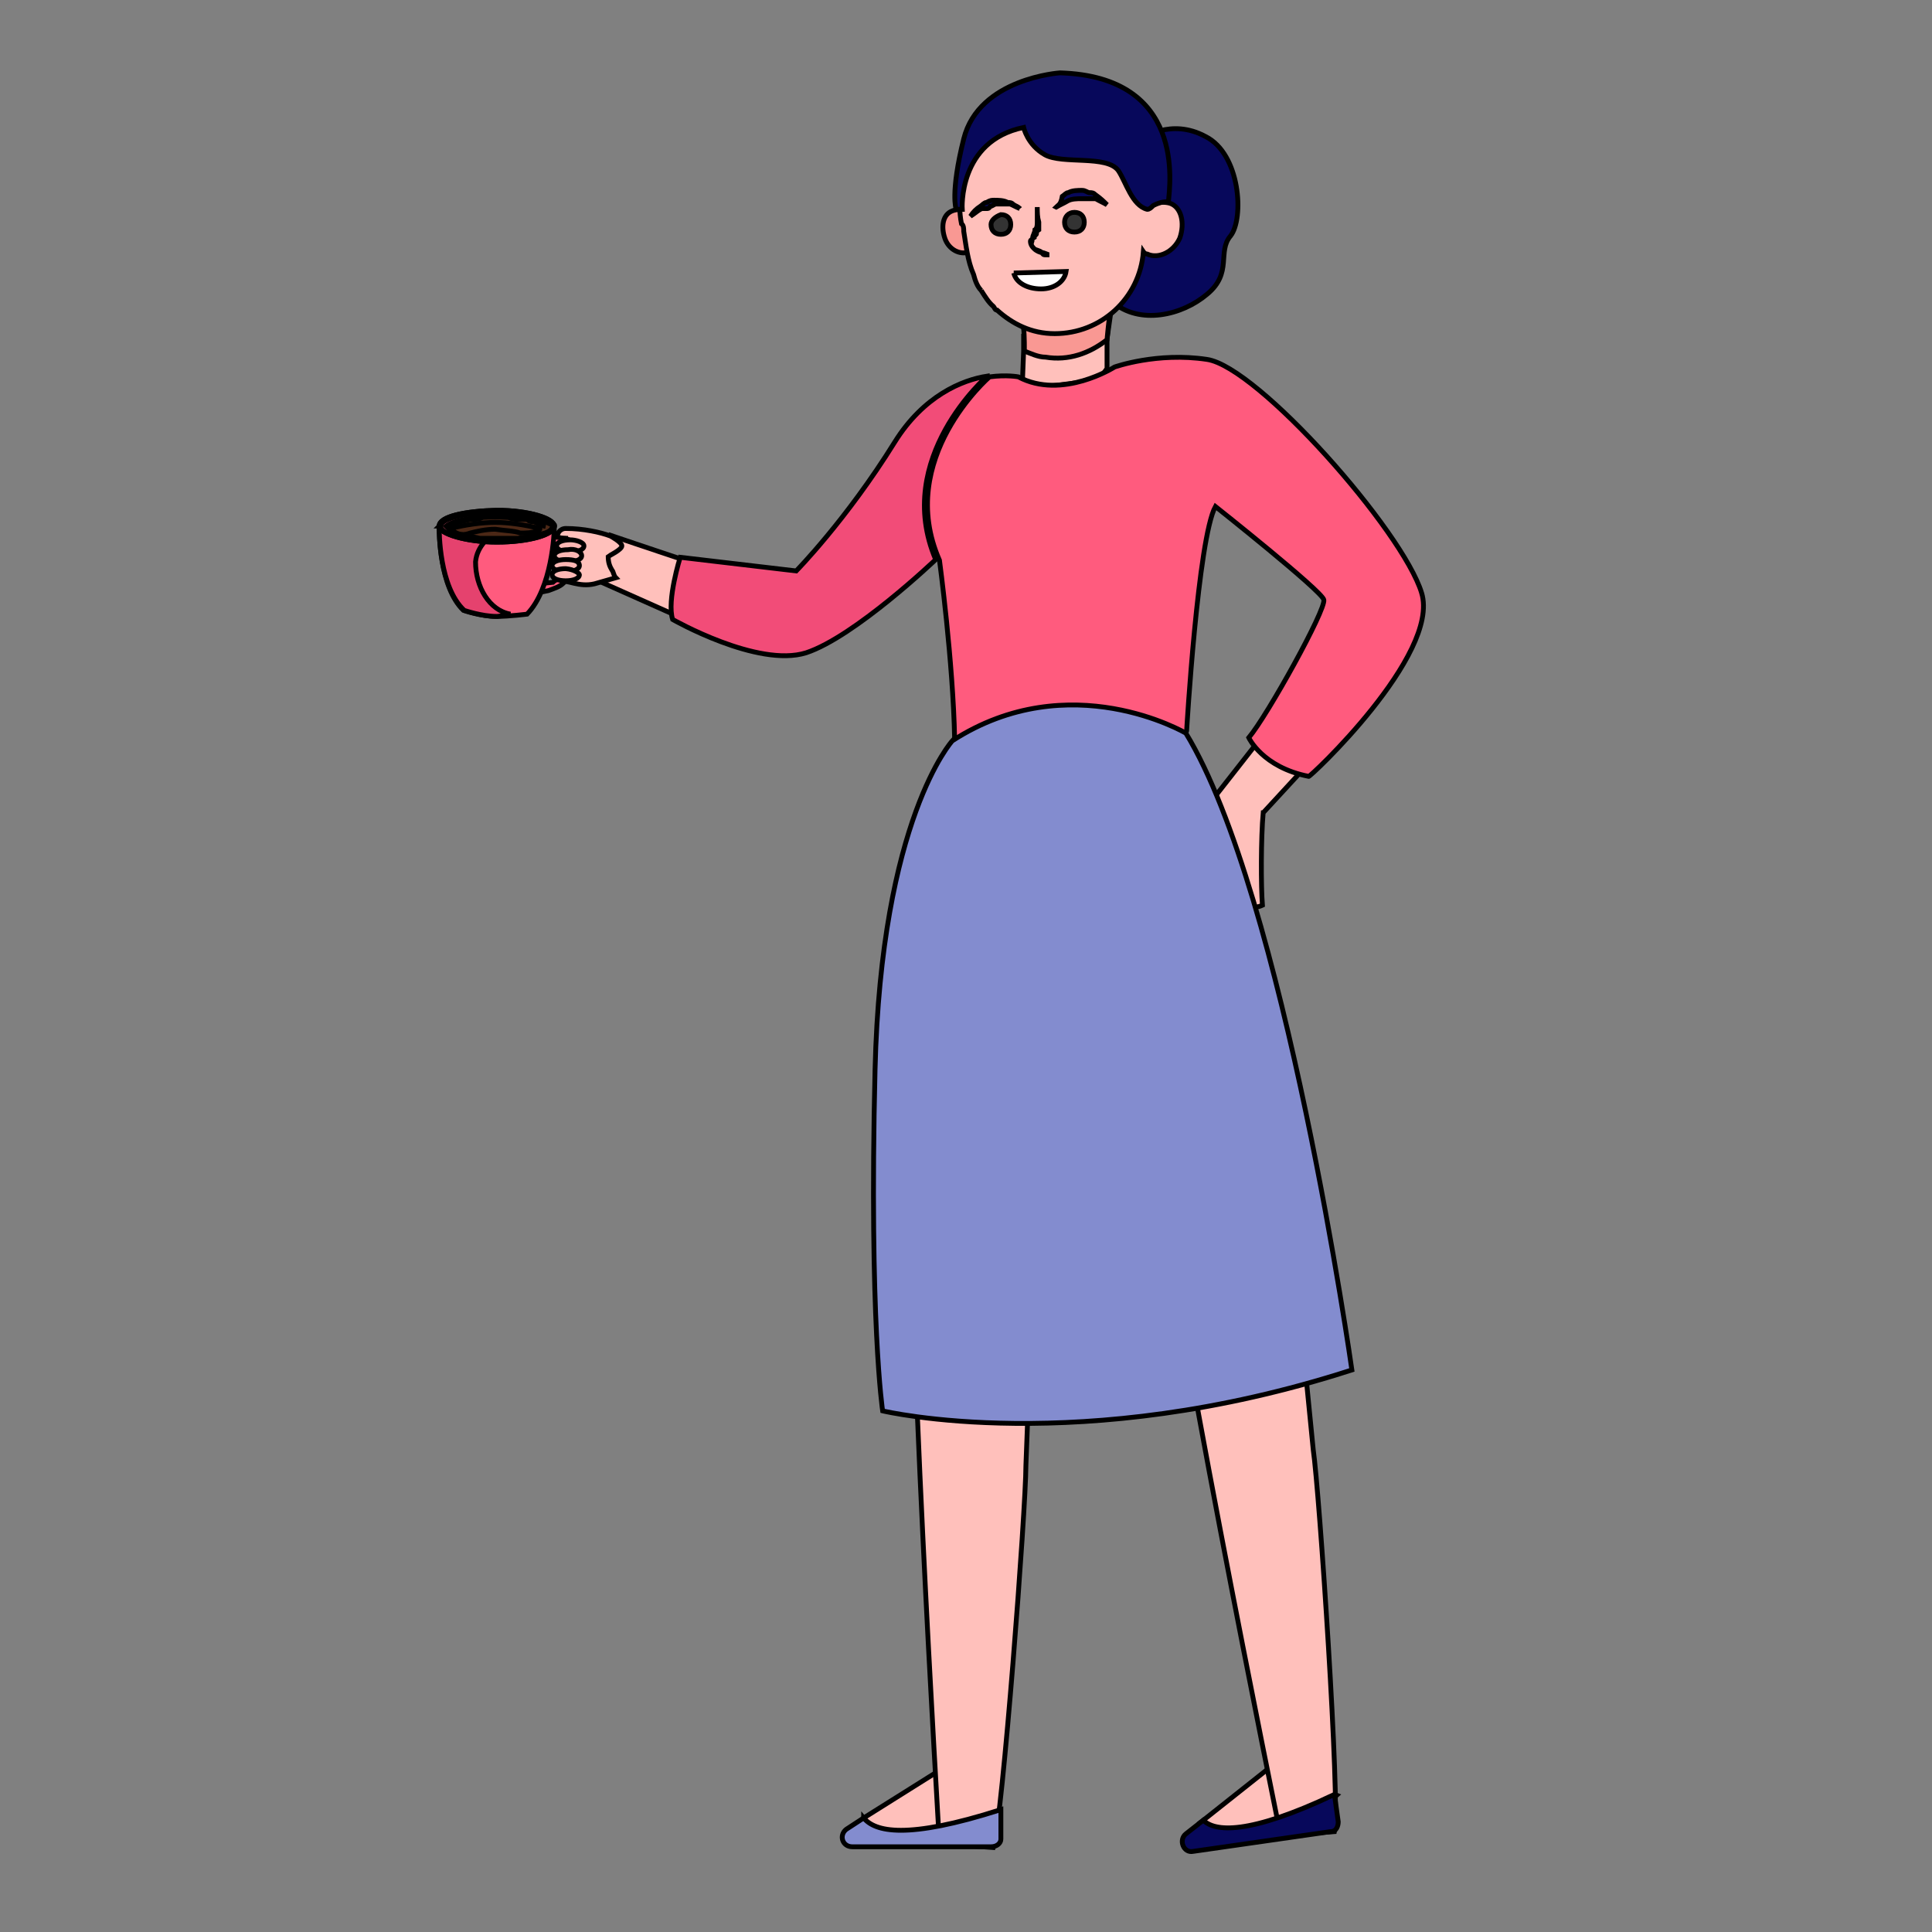 <svg width="400" height="400" xmlns="http://www.w3.org/2000/svg">
 <rect width="100%" height="100%" fill="#808080" stroke="none"/>
 <g>
  <title>background</title>
 </g>

 <style type="text/css">.st0{fill:#FFFFFF;}
	.st1{fill:#E4F0FF;}
	.st2{opacity:0.5;}
	.st3{fill:#FFC0BB;}
	.st4{fill:#7683C4;}
	.st5{fill:#3C2340;}
	.st6{fill:#07085B;}
	.st7{fill:#F99893;}
	.st8{fill:#333333;}
	.st9{fill:#2C377A;}
	.st10{fill:#404996;}
	.st11{fill:#838CCF;}
	.st12{fill:#FF5B7E;}
	.st13{fill:#E5426E;}
	.st14{fill:#4C2816;}
	.st15{opacity:0.5;fill:#4C2816;enable-background:new    ;}
	.st16{fill:#F484A2;}
	.st17{fill:#FCB7B4;}
	.st18{fill:#F24C78;}
	.st19{fill:#FEE4CB;}
	.st20{opacity:0.5;fill:#FEE4CB;enable-background:new    ;}
	.st21{fill:#E8B891;}
	.st22{fill:#88C7FF;}
	.st23{fill:#B0D6FF;}
	.st24{opacity:0.3;fill:#C9EAFD;enable-background:new    ;}
	.st25{fill:#142666;}
	.st26{fill:#FEB546;}
	.st27{fill:#E87B50;}
	.st28{fill:#F3FDFF;}
	.st29{fill:#29589B;}
	.st30{fill:#EA426E;}
	.st31{opacity:0.3;fill:#E87B50;enable-background:new    ;}
	.st32{fill:#F76390;}
	.st33{fill:#06062D;}
	.st34{fill:#09083C;}
	.st35{fill:#3660AC;}
	.st36{fill:#F9A435;}
	.st37{fill:#EF972E;}
	.st38{opacity:0.3;fill:#F99893;enable-background:new    ;}
	.st39{fill:#70C0FD;}
	.st40{opacity:0.3;fill:#4188E4;enable-background:new    ;}
	.st41{fill:#E6F7FF;}
	.st42{opacity:0.2;fill:#FFFFFF;enable-background:new    ;}
	.st43{fill:#183658;}
	.st44{opacity:0.2;fill:#E0A689;enable-background:new    ;}
	.st45{fill:#DAEEF7;}
	.st46{opacity:0.3;fill:#DAEEF7;enable-background:new    ;}
	.st47{opacity:0.5;fill:#88C7FF;enable-background:new    ;}
	.st48{fill:#4188E4;}
	.st49{fill:#18196B;}
	.st50{fill:#FF7B8C;}
	.st51{fill:#AFDBFE;}
	.st52{opacity:0.5;fill:#70C0FD;enable-background:new    ;}
	.st53{fill:#97CEF7;}
		#girltwo {
	 	}
	 
		#boyone&gt;#boyonehand {
			animation: boye 4s ease-in-out infinite reverse;
			transform-box: fill-box;
			 transform-origin: top;
		}

		@keyframes boye {
			0% {}

			50% {
				transform: rotateZ(-10deg);
			}
		}
	 #boytwo&gt;#boytwohand {
			animation: boy 7s ease-in-out infinite reverse;
			transform-box: fill-box;
			    transform-origin: right;
		}
			@keyframes boy {
			0% {}

			50% {
				transform: rotateZ(15deg);
			}
		}
.boytwohead{animation: gonee 7s ease-in-out infinite reverse;
    transform-box: fill-box;
    transform-origin: 1;
		}

		@keyframes gonee {
			0% {}

			50% {
				transform: rotateZ(-20deg);
			}
		}	

	.gonehead{
			animation: gone 7s ease-in-out infinite reverse;
    transform-box: fill-box;
    transform-origin: 1;
		}

		@keyframes gone {
			0% {}

			50% {
				transform: rotateZ(10deg);
			}
		}

		.gonehandup,.gonehanddown,.gonecup{
		animation: gonee 7s ease-in-out infinite ;
    transform-box: fill-box;
    transform-origin: left;	
		}	
				@keyframes gonee {
			0% {}

			50% {
				transform: rotateZ(-10deg);
			}
		}
 .gmtwo{	animation:goeneee 2.5s ease-in-out infinite ;}			@keyframes goeneee {
			0% {}

			10%,90% {
				opacity:0;
			}
			8%,20%,50% {
				opacity:1;
			}
		}		
 .boyonemouth{	animation:goneee 2s ease-in-out infinite ;}			@keyframes goneee {
			0% {}

			10%,90% {
				opacity:0;
			}
			5%,15%,85% {
				opacity:1;
			}
		}
		.boytwomuth{	animation:goneee 2s ease-in-out infinite reverse;}	

	.clockmin{animation: goneeee 20s cubic-bezier(0.51, 0.55, 1, 1) infinite;
    transform-box: fill-box;
	 transform-box: fill-box;
  
	}
	@keyframes goneeee {
			0% {}

			100% {
				    transform: rotate(
1turn
);
			}
		}
			.clockhour{animation: goneeee 120s cubic-bezier(0.51, 0.55, 1, 1) infinite;
    transform-box: fill-box;
	 transform-box: fill-box;
  
	}
	.gtwohand{
		animation: gaonee 7s ease-in-out infinite ;
    transform-box: fill-box;
    transform-origin: right;	
		}	
				@keyframes gaonee {
			0% {}

			50% {
				transform: rotateZ(8deg);
			}
		}</style>
 <g>
  <title>Layer 1</title>
  <g stroke="null" id="girltwo">
   <polygon stroke="null" class="st3" points="211.931,69.392 211.931,72.688 211.617,80.693 227.47,78.652 229.196,76.298 229.196,70.177 229.981,64.684 219.151,64.684 " id="svg_42"/>
   <path stroke="null" class="st6" d="m236.416,28.741c0,0 5.964,-4.395 13.184,-0.471c7.22,3.61 8.005,16.951 5.179,20.561c-2.825,3.296 0.471,7.691 -4.866,12.085c-5.179,4.395 -13.969,6.435 -19.619,1.57c-5.179,-4.866 -2.04,-15.695 -2.04,-15.695l8.162,-18.05z" id="svg_43"/>
   <path stroke="null" class="st7" d="m202.357,46.477c0.785,2.354 0.471,4.866 -1.57,5.65c-2.04,0.785 -4.395,-0.471 -5.179,-2.825s-0.471,-4.866 1.57,-5.65c2.04,-0.785 4.395,0.314 5.179,2.825z" id="svg_44"/>
   <path stroke="null" class="st7" d="m229.981,63.428c0,0 -0.471,3.296 -0.785,6.906c-3.61,2.825 -8.005,4.395 -12.713,3.61c-1.57,0 -3.139,-0.785 -4.395,-1.256c0,-2.354 0,-4.866 -0.471,-6.121c-1.256,-2.825 18.363,-3.139 18.363,-3.139z" id="svg_45"/>
   <path stroke="null" class="st3" d="m203.142,60.132c-0.785,-0.785 -1.256,-2.04 -1.57,-3.296c-1.256,-2.825 -1.57,-6.121 -2.04,-8.946c0,-0.471 0,-1.256 -0.471,-1.57c-0.471,-2.354 -0.471,-4.866 0,-7.691c1.57,-8.475 9.26,-14.91 17.579,-15.381c11.614,-0.785 21.659,8.005 21.659,19.305c1.256,-0.785 2.825,-0.785 3.924,-0.471c2.354,0.785 3.139,4.081 2.04,7.22c-1.256,2.825 -4.395,4.395 -6.749,3.296c-0.471,0 -0.785,-0.471 -0.785,-0.471c-0.785,9.731 -8.789,16.951 -18.363,16.951c-4.866,0 -8.789,-2.04 -11.928,-4.866c-0.471,0 -0.471,-0.471 -0.785,-0.785c-0.942,-0.785 -1.726,-2.04 -2.511,-3.296z" id="svg_46"/>
   <path stroke="null" class="st8" d="m220.407,46.006c0,1.256 0.785,2.04 2.04,2.04s2.04,-0.785 2.04,-2.04s-0.785,-2.04 -2.04,-2.04s-2.04,0.942 -2.04,2.04z" id="svg_47"/>
   <path stroke="null" class="st8" d="m205.182,46.477c0,1.256 0.785,2.04 2.04,2.04s2.04,-0.785 2.04,-2.04c0,-1.256 -0.785,-2.04 -2.04,-2.04c-1.256,0.471 -2.04,1.256 -2.04,2.04z" id="svg_48"/>
   <g stroke="null" id="svg_49">
    <g stroke="null" id="svg_50">
     <path stroke="null" class="st7" d="m214.756,42.867c0,0.471 0,1.256 0,1.57c0,0.471 0,1.256 0,1.57c0,0.471 0,1.256 -0.471,1.57c0,0.471 -0.471,1.256 -0.471,1.57l0,0l0,0l0,0l0,0c0,0.471 -0.471,0.471 -0.471,0.785c0,0.785 0.471,1.256 0.785,1.57c0.471,0.471 1.256,0.785 1.57,0.785c0.471,0 1.256,0.471 1.57,0.471c-0.471,0 -0.471,0 -0.785,0c-0.471,0 -0.471,0 -0.785,-0.471c-0.471,-0.471 -1.256,-0.471 -1.57,-0.785c-0.471,-0.471 -0.785,-0.785 -0.471,-1.57c0,-0.471 0,-0.471 0.471,-0.785l0,0l0,0l0,0l0,0c0,-0.471 0.471,-0.471 0.471,-0.785c0,-0.471 0,-0.471 0.471,-0.785c0,-0.471 0,-1.256 0,-1.57c-0.314,-1.099 -0.314,-2.04 -0.314,-3.139z" id="svg_51"/>
    </g>
   </g>
   <g stroke="null" id="svg_52">
    <g stroke="null" id="svg_53">
     <path stroke="null" class="st6" d="m218.68,42.867c0.785,-0.471 1.57,-0.785 2.354,-1.256c0.785,-0.471 2.04,-0.471 2.825,-0.471c0.471,0 0.785,0 1.256,0s0.471,0 0.785,0l0.471,0l0.471,0c0.785,0.471 1.57,0.785 2.354,1.256c-0.785,-0.785 -1.256,-1.256 -2.354,-2.04c-0.471,-0.471 -0.785,-0.471 -1.256,-0.471c-0.471,0 -0.785,-0.471 -1.57,-0.471c-0.785,0 -2.04,0 -2.825,0.471c-0.471,0 -0.785,0.471 -1.256,0.785c-0.314,1.726 -0.785,1.726 -1.256,2.197z" id="svg_54"/>
    </g>
   </g>
   <g stroke="null" id="svg_55">
    <g stroke="null" id="svg_56">
     <path stroke="null" class="st6" d="m211.147,43.181c-0.471,-0.471 -0.785,-0.471 -1.256,-0.785c-0.471,-0.471 -0.785,-0.471 -1.256,-0.471c-0.785,-0.471 -2.04,-0.471 -2.825,-0.471c-0.471,0 -0.785,0 -1.57,0.471c-0.471,0 -0.785,0.471 -1.256,0.785c-0.785,0.471 -1.57,1.256 -2.04,2.04c0.785,-0.471 1.57,-1.256 2.354,-1.57l0.471,0l0.471,0c0.471,0 0.471,0 0.785,-0.471c0.471,0 0.785,-0.471 1.256,-0.471c0.785,0 2.04,0 2.825,0c0.471,0.157 1.256,0.628 2.04,0.942z" id="svg_57"/>
    </g>
   </g>
   <path stroke="null" class="st6" d="m199.532,28.741c3.139,-12.556 19.933,-13.655 19.933,-13.655c26.054,0.785 22.758,23.072 22.444,26.682c-0.785,0 -1.57,0 -3.139,0.785c-0.471,0.471 -0.785,0.785 -1.256,0.785c-3.139,-0.785 -4.395,-5.65 -5.964,-8.005c-2.354,-3.296 -11.614,-1.256 -15.224,-3.296c-3.61,-2.04 -4.395,-5.65 -4.395,-5.65c-13.655,2.825 -12.713,16.951 -12.713,16.951c-0.785,0 -1.256,0 -1.256,0s-1.256,-3.296 1.57,-14.597z" id="svg_58"/>
   <path stroke="null" class="st0 gmtwo" d="m209.891,56.522c0.471,2.04 2.825,3.296 5.65,3.296c2.825,0 4.866,-1.57 5.179,-3.61l-10.83,0.314z" id="svg_59"/>
   <path stroke="null" class="st3" d="m178.814,376.391l14.754,-9.26l12.713,7.691l-4.395,3.296l-15.538,2.354c0,0 -5.964,-0.785 -6.435,-0.785c0,-0.471 -1.099,-3.296 -1.099,-3.296z" id="svg_60"/>
   <path stroke="null" class="st3" d="m214.756,244.08c0,0 -2.04,50.382 -2.354,59.328c0,8.946 -4.866,73.454 -6.749,79.104l-11.144,-0.785c0,0 -7.534,-125.405 -5.179,-137.49c2.668,-12.242 25.426,-0.157 25.426,-0.157z" id="svg_61"/>
   <path stroke="null" class="st11" d="m178.814,376.391l-3.61,2.354c-1.57,1.256 -0.785,3.61 1.256,3.61l28.722,0c1.256,0 2.04,-0.785 2.04,-1.57l0,-6.121c-19.619,6.278 -26.054,4.552 -28.408,1.726z" id="svg_62"/>
   <path stroke="null" class="st3" d="m249.129,376.862l13.655,-10.83l13.969,5.65l-3.924,3.61l-15.224,4.395c0,0 -5.964,0 -6.435,0c-0.471,0 -2.04,-2.825 -2.04,-2.825z" id="svg_63"/>
   <path stroke="null" class="st3" d="m265.923,241.255c0,0 5.179,50.382 5.964,58.857c1.256,8.475 5.65,73.454 4.395,79.104l-11.144,0.785c0,0 -25.112,-123.051 -24.328,-135.607c0.785,-12.399 25.112,-3.139 25.112,-3.139z" id="svg_64"/>
   <path stroke="null" class="st6" d="m249.129,376.862l-3.61,2.825c-1.57,1.256 -0.471,4.081 1.57,3.61l28.408,-4.081c1.256,0 1.57,-1.256 1.57,-2.04l-0.785,-5.65c-17.893,8.475 -24.798,7.691 -27.153,5.336z" id="svg_65"/>
   <path stroke="null" class="st3" d="m261.528,168.272l11.144,-12.085l-8.005,-8.005l-13.655,17.422c0,0 8.005,21.032 8.318,21.816c0.471,0.785 2.04,0 2.04,0c-0.314,-3.767 -0.314,-13.969 0.157,-19.148l0,0z" id="svg_66"/>
   <path stroke="null" class="st12" d="m294.331,122.756c-3.924,-12.87 -33.902,-46.772 -44.417,-48.341c-10.359,-1.57 -19.148,1.57 -19.148,1.57s-10.83,6.906 -19.933,2.04c0,0 -2.354,-0.471 -5.964,0l0,0c0,0 -19.619,16.951 -10.359,37.982c0,0 2.825,21.032 3.139,37.041c0,0 3.924,8.475 24.798,8.005c20.718,-0.471 23.229,-9.731 23.229,-9.731s2.354,-39.866 5.964,-46.458c0,0 21.973,17.422 22.444,19.305c0.471,2.04 -11.614,23.857 -15.538,28.565c0,0 2.825,6.121 12.399,8.005c-0.157,0.628 27.31,-25.112 23.386,-37.982z" id="svg_67"/>
   <path stroke="null" class="st11" d="m197.178,153.362c0,0 -14.754,16.166 -16.009,68.117c-1.256,52.108 1.57,70.629 1.57,70.629s40.808,9.731 97.153,-8.475c0,0 -13.969,-98.409 -34.373,-131.84c0,0 -24.014,-14.126 -48.341,1.57z" id="svg_68"/>
   <g stroke="null" class="gtwohand" id="svg_69">
    <path stroke="null" class="st3" d="m140.047,127.464l-17.265,-7.691l3.61,-8.946c0,0 8.318,2.825 16.794,5.65l-3.139,10.987z" id="svg_70"/>
    <path stroke="null" class="st3" d="m128.747,113.025c0,-0.785 -2.354,-2.04 -2.354,-2.04c-2.04,-0.785 -5.65,-1.57 -9.26,-1.57c-1.256,0 -2.04,1.256 -1.57,2.04l0,0l2.04,0c0,0 0,0 -0.471,0s-1.256,0.471 -2.04,0.471l0.785,8.475c1.57,-0.471 3.924,1.256 7.22,0.471l4.395,-1.256c-0.471,-0.471 -0.471,-1.256 -0.785,-1.57c-0.471,-0.785 -0.785,-1.57 -0.785,-2.825c0.157,-0.157 2.825,-1.413 2.825,-2.197z" id="svg_71"/>
    <g stroke="null" id="svg_72">
     <path stroke="null" class="st12" d="m111.168,122.756l2.354,-0.471c1.256,-0.471 2.354,-0.785 3.139,-1.57l0.471,-0.471c1.256,-0.785 2.04,-2.354 2.354,-4.081l0,-0.785c0,-0.785 0,-1.57 -0.471,-2.354l0,0c-0.471,-0.785 -1.256,-1.57 -2.354,-1.57l-2.825,-0.471l-2.668,11.771zm1.726,-2.04l2.04,-8.005l1.57,0c0.785,0 1.256,0.471 1.57,1.256l0,0c0.471,0.471 0.471,1.256 0.471,1.57l0,0.471c0,1.256 -0.785,2.04 -1.57,2.825l-0.471,0.471c-0.785,0.471 -1.57,0.785 -2.04,1.256l-1.57,0.157z" id="svg_73"/>
     <path stroke="null" class="st12" d="m90.921,108.944l0,0l11.928,0.471l11.928,-0.471l0,0l0,0c0,1.256 -0.471,12.87 -5.65,18.206c0,0 -3.61,0.471 -6.435,0.471c-3.139,0 -6.749,-1.256 -6.749,-1.256c-5.022,-4.866 -5.022,-16.166 -5.022,-17.422l0,0z" id="svg_74"/>
     <path stroke="null" class="st13" d="m90.921,108.944l0,0l0,0l11.928,0.471l0.785,0c-2.354,1.57 -4.866,3.61 -5.179,6.906c0,5.179 2.825,10.045 7.22,10.83c-0.785,0 -2.04,0.471 -2.825,0.471c-3.139,0 -6.749,-1.256 -6.749,-1.256c-5.179,-4.866 -5.179,-16.166 -5.179,-17.422z" id="svg_75"/>
     <path stroke="null" class="st12" d="m90.921,108.944c0,1.57 5.65,3.296 11.928,3.296c6.749,0 11.928,-1.57 11.928,-3.296c0,-1.57 -5.179,-3.296 -11.928,-3.296c-6.435,0.157 -11.928,1.256 -11.928,3.296z" id="svg_76"/>
     <path stroke="null" class="st14" d="m113.679,110.2l-3.61,0.785l-2.825,0.471l-3.924,0l-3.924,0l-2.354,-0.471l-2.354,-0.471l-1.57,-0.785c0,0 -0.471,-0.471 -0.785,-0.785c1.57,-1.256 5.964,-2.04 11.144,-2.04c5.179,0 9.574,0.785 11.144,2.04l-0.942,1.256z" id="svg_77"/>
     <path stroke="null" class="st15" d="m93.275,109.415c0,-0.471 0,-0.471 0,0c3.139,-0.785 6.435,-1.256 9.26,-1.256l0,0l0,0l0,0l0,0c2.825,0 5.964,0.471 9.26,1.256l0,0c0,0 0,0.471 -0.471,0.471c-1.256,0.471 -2.354,0.471 -3.61,0.471c-1.256,-0.471 -3.139,-0.471 -5.179,-0.785c-2.04,0 -3.924,0.471 -5.179,0.785c-1.256,0.471 -2.354,0.471 -3.61,-0.471c-0.471,-0.471 -0.471,-0.471 -0.471,-0.471z" id="svg_78"/>
     <path stroke="null" class="st0" d="m112.894,108.944c-0.471,0 -0.785,-0.471 -1.256,-0.471s-0.785,-0.471 -1.256,-0.471c-0.471,0 -0.785,0 -1.256,-0.471c-0.471,0 -0.471,0 -0.785,0c-0.471,0 -0.471,0 -0.785,0c-0.785,0 -1.57,0 -2.354,-0.471c-0.785,0 -1.57,0 -2.825,0c-1.57,0 -3.61,0 -5.179,0.471c-0.785,0 -1.57,0.471 -2.354,0.471c-0.471,0 -0.785,0.471 -1.256,0.471s-0.785,0.471 -1.256,0.471l0.471,0l0.471,0c0.471,0 0.471,0 0.785,-0.471c0.471,0 0.785,-0.471 1.256,-0.471c0.785,0 1.57,-0.471 2.354,-0.471s1.57,0 2.354,-0.471c0.785,0 1.57,0 2.354,0c1.57,0 3.61,0 5.179,0.471c0.471,0 0.471,0 0.785,0c0.471,0 0.471,0 0.785,0c0.471,0 0.785,0 1.256,0.471c0.471,0 0.785,0 1.256,0.471c0.471,0.157 0.471,0.157 1.256,0.471c-0.471,0 0,0 0,0z" id="svg_79"/>
     <path stroke="null" class="st16" d="m90.921,108.944c0,1.57 5.65,3.296 11.928,3.296c6.749,0 11.928,-1.57 11.928,-3.296c0,-1.57 -5.179,-3.296 -11.928,-3.296c-6.435,0.157 -11.928,1.256 -11.928,3.296zm0.314,0c0,-1.57 5.179,-2.825 11.614,-2.825c6.435,0 11.614,1.256 11.614,2.825s-5.179,2.825 -11.614,2.825c-6.435,0 -11.614,-1.099 -11.614,-2.825z" id="svg_80"/>
    </g>
    <path stroke="null" class="st17" d="m120.899,113.025c0,0.785 -1.256,1.256 -2.825,1.256c-1.57,0 -2.825,-0.471 -2.825,-1.256s1.256,-1.256 2.825,-1.256c1.099,0 2.825,0.471 2.825,1.256z" id="svg_81"/>
    <path stroke="null" class="st17" d="m120.428,115.065c0,0.785 -1.256,1.256 -2.825,1.256c-1.57,0 -2.825,-0.471 -2.825,-1.256c0,-0.785 1.256,-1.256 2.825,-1.256c1.57,-0.314 2.825,0.471 2.825,1.256z" id="svg_82"/>
    <path stroke="null" class="st17" d="m119.957,117.106c0,0.785 -1.256,1.256 -2.825,1.256c-1.57,0 -2.825,-0.471 -2.825,-1.256c0,-0.785 1.256,-1.256 2.825,-1.256c1.726,0 2.825,0.314 2.825,1.256z" id="svg_83"/>
    <path stroke="null" class="st17" d="m119.957,118.989c0,0.785 -1.256,1.256 -2.825,1.256c-1.57,0 -2.825,-0.471 -2.825,-1.256c0,-0.785 1.256,-1.256 2.825,-1.256c1.726,0.157 2.825,0.942 2.825,1.256z" id="svg_84"/>
    <path stroke="null" class="st18" d="m204.398,77.868l0,0c-5.179,0.785 -13.184,4.081 -19.148,13.655c-10.045,16.166 -20.404,26.682 -20.404,26.682l-24.014,-2.825c0,0 -2.825,8.946 -1.57,12.87c0,0 17.579,10.045 27.624,6.906c10.045,-3.296 26.839,-19.305 26.839,-19.305c-8.946,-21.032 10.673,-37.982 10.673,-37.982z" id="svg_85"/>
   </g>
  </g>
 </g>
</svg>